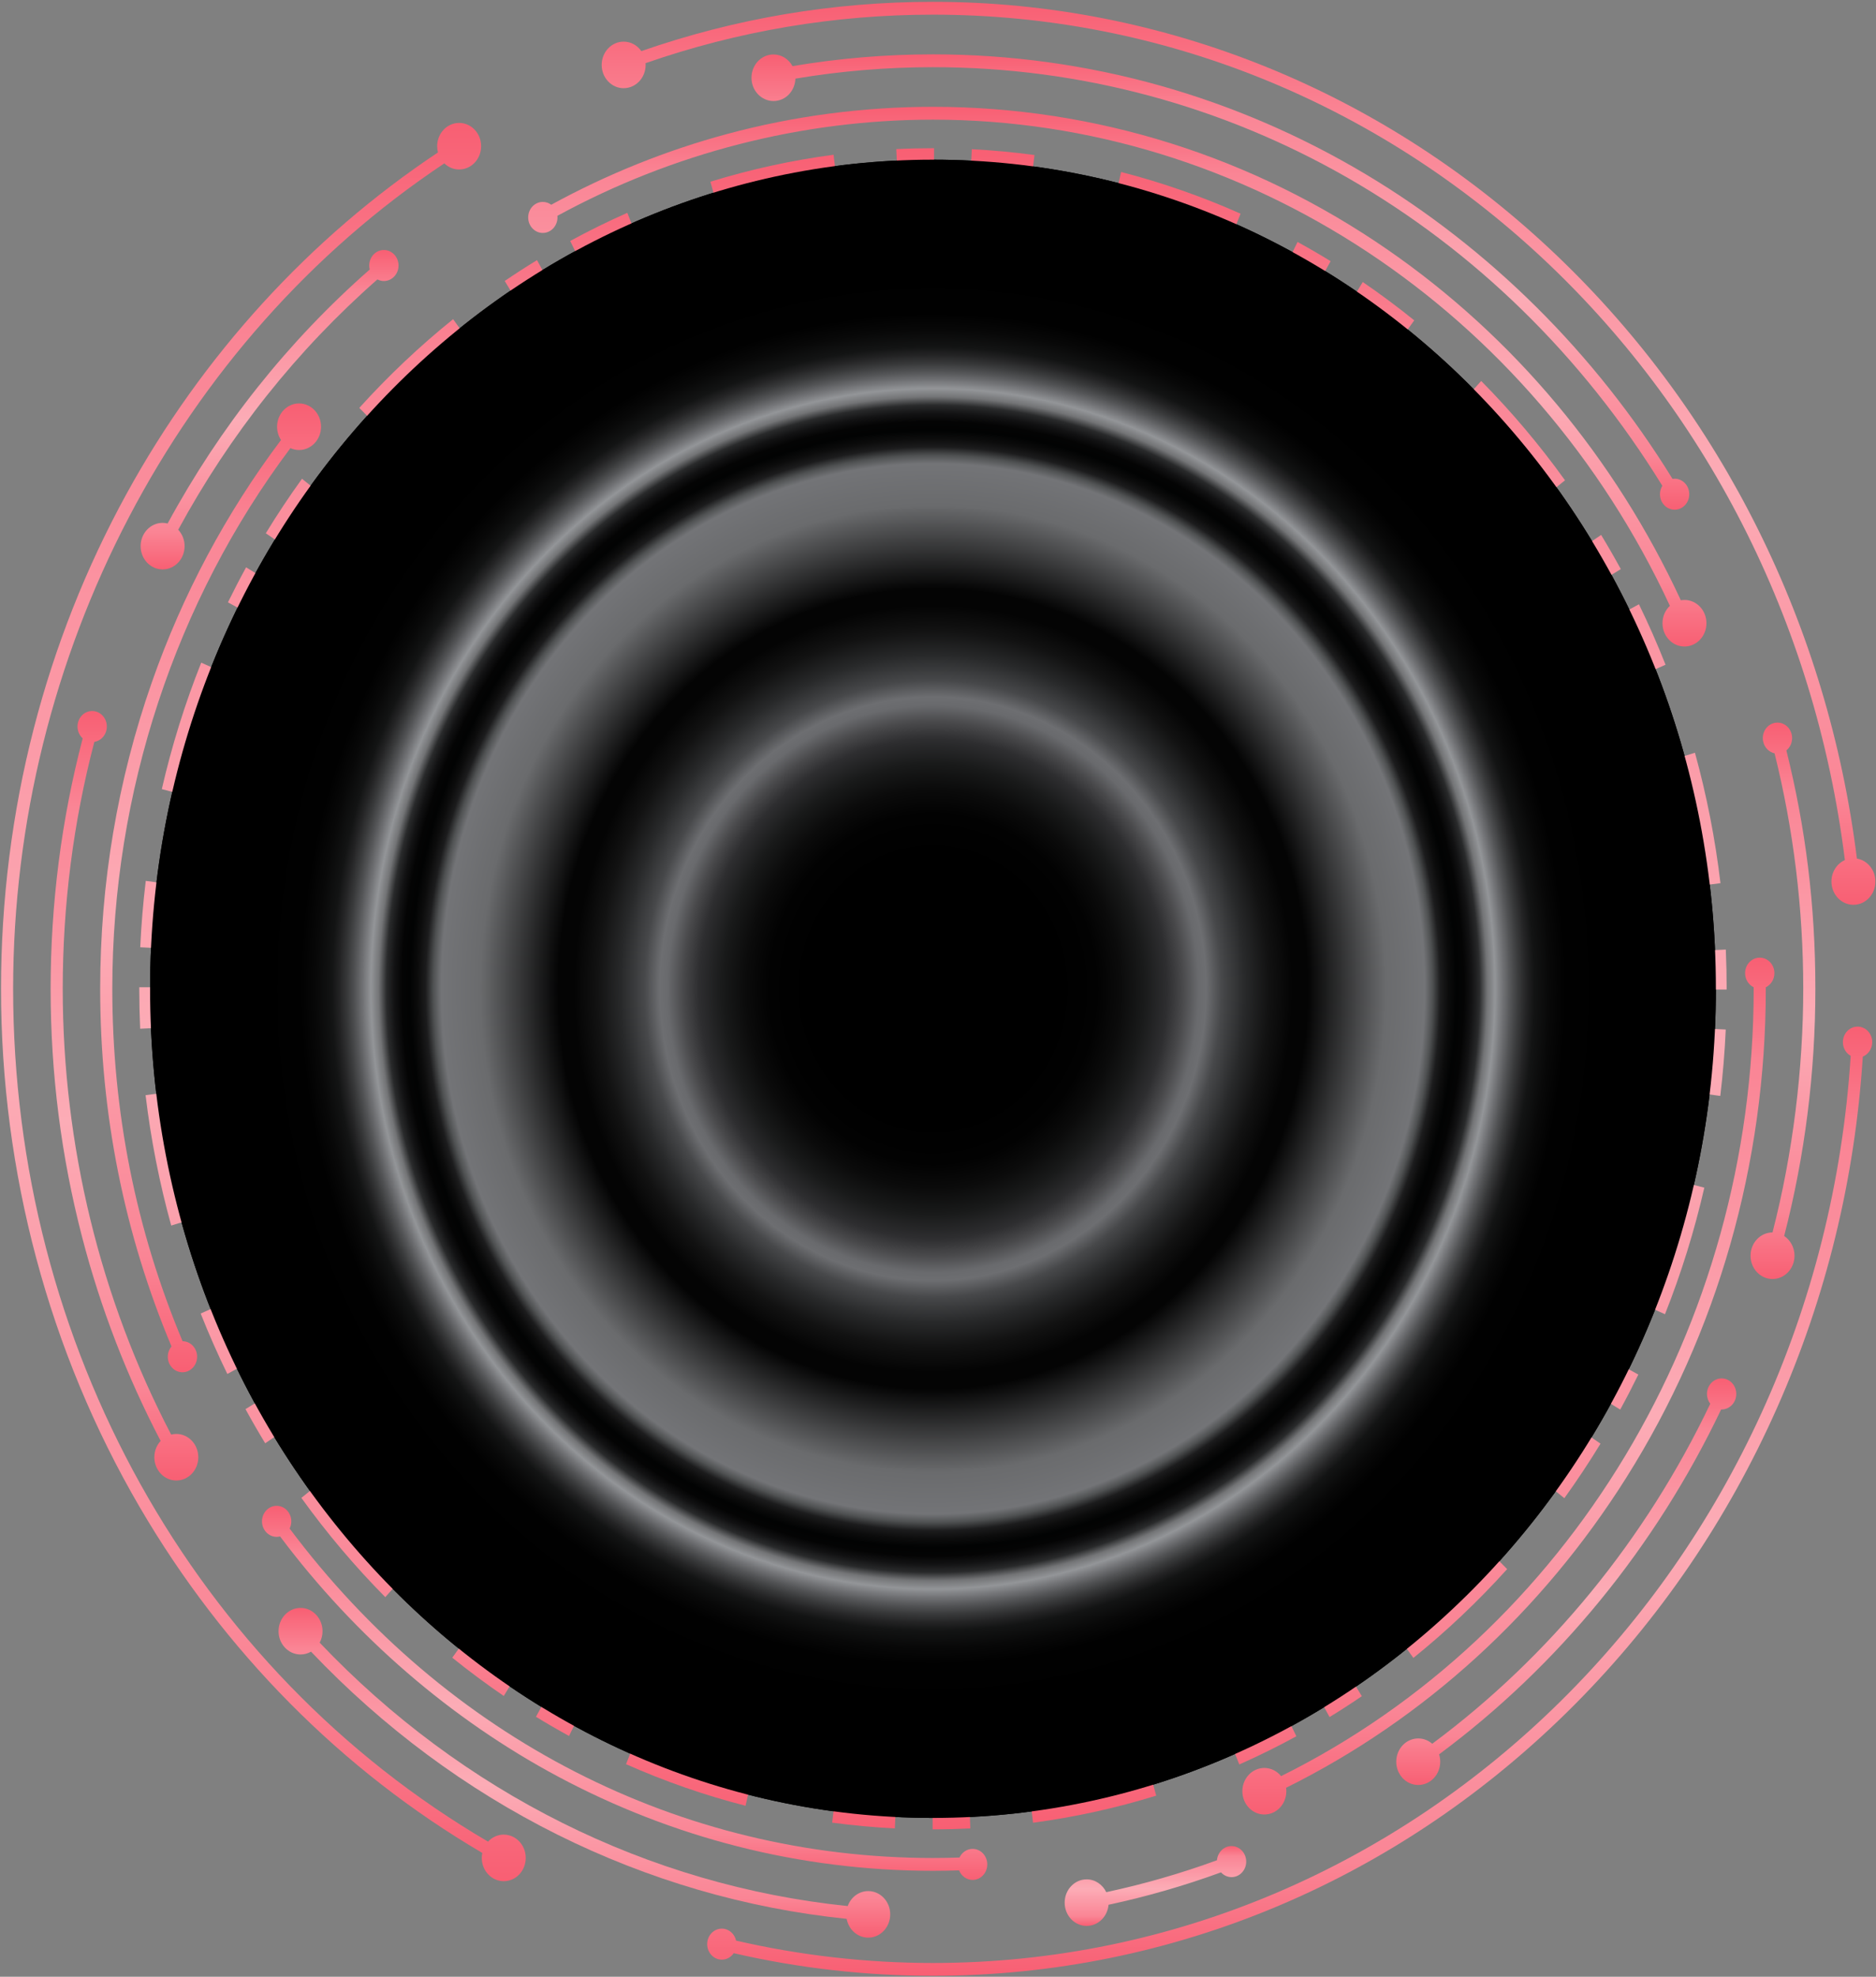 <svg width="935" height="985" viewBox="0 0 935 985" fill="none" xmlns="http://www.w3.org/2000/svg">
<rect x="0" y="0" width="935" height="985" fill="#808080" stroke="none"/>
<path d="M880.075 491.949C882.6 490.734 884.363 488.041 884.363 484.914C884.363 480.642 881.096 477.182 877.061 477.182C873.026 477.182 869.758 480.642 869.758 484.914C869.758 488.041 871.516 490.727 874.04 491.949C874.04 492.205 874.04 492.46 874.04 492.716C874.04 661.07 781.938 813.851 638.494 885.032C636.483 882.538 633.499 880.945 630.153 880.945C624.1 880.945 619.195 886.138 619.195 892.546C619.195 898.955 624.1 904.148 630.153 904.148C636.205 904.148 641.11 898.955 641.11 892.546C641.11 891.964 641.055 891.402 640.977 890.845C709.769 856.719 768.269 803.439 810.624 736.172C856.059 663.999 880.075 579.816 880.075 492.723C880.075 492.467 880.075 492.211 880.075 491.955V491.949Z" fill="url(#paint0_linear_945_13036)"/>
<path d="M478.016 931.983C479.115 934.778 481.719 936.741 484.757 936.741C488.792 936.741 492.06 933.281 492.06 929.009C492.06 924.737 488.792 921.277 484.757 921.277C481.888 921.277 479.411 923.036 478.215 925.587C473.812 925.734 469.39 925.818 464.999 925.818C338.987 925.818 222.507 866.071 144.352 761.647C144.883 760.578 145.185 759.357 145.185 758.065C145.185 753.793 141.917 750.333 137.882 750.333C133.848 750.333 130.58 753.793 130.58 758.065C130.58 762.337 133.848 765.797 137.882 765.797C138.474 765.797 139.042 765.714 139.592 765.573C176.969 815.451 224.814 856.785 278.343 885.366C306.696 900.504 336.71 912.17 367.546 920.023C399.275 928.107 432.068 932.207 465.005 932.207C469.33 932.207 473.685 932.13 478.022 931.989L478.016 931.983Z" fill="url(#paint1_linear_945_13036)"/>
<path d="M144.733 223.296C146.056 223.897 147.518 224.236 149.052 224.236C155.104 224.236 160.009 219.043 160.009 212.634C160.009 206.226 155.104 201.033 149.052 201.033C142.999 201.033 138.095 206.226 138.095 212.634C138.095 215.097 138.826 217.374 140.058 219.247C112.599 255.759 90.956 296.325 75.674 340C58.593 388.81 49.931 440.191 49.931 492.716C49.931 554.816 61.891 614.735 85.478 670.926C84.336 672.288 83.636 674.085 83.636 676.048C83.636 680.32 86.903 683.78 90.938 683.78C94.973 683.78 98.241 680.32 98.241 676.048C98.241 671.776 95.003 668.348 90.993 668.316C67.75 612.951 55.971 553.908 55.971 492.716C55.971 394.86 87.423 299.632 144.739 223.302L144.733 223.296Z" fill="url(#paint2_linear_945_13036)"/>
<path d="M890.332 373.916C892.065 372.502 893.189 370.289 893.189 367.789C893.189 363.517 889.921 360.057 885.886 360.057C881.851 360.057 878.583 363.517 878.583 367.789C878.583 371.537 881.102 374.664 884.448 375.374C893.932 413.484 898.74 452.925 898.74 492.717C898.74 532.51 893.587 574.732 883.422 614.116C877.375 614.116 872.47 619.309 872.47 625.717C872.47 632.125 877.375 637.318 883.428 637.318C889.48 637.318 894.385 632.125 894.385 625.717C894.385 621.566 892.319 617.934 889.226 615.887C899.549 575.928 904.78 534.55 904.78 492.717C904.78 450.885 899.917 412.506 890.332 373.922V373.916Z" fill="url(#paint3_linear_945_13036)"/>
<path d="M857.811 702.301C857.895 702.301 857.974 702.314 858.058 702.314C862.093 702.314 865.361 698.854 865.361 694.582C865.361 690.31 862.093 686.85 858.058 686.85C854.024 686.85 850.756 690.31 850.756 694.582C850.756 696.436 851.372 698.131 852.399 699.468C820.156 767.061 772.474 825.33 713.829 868.896C711.932 867.233 709.504 866.242 706.852 866.242C700.8 866.242 695.895 871.435 695.895 877.843C695.895 884.251 700.8 889.444 706.852 889.444C712.905 889.444 717.809 884.251 717.809 877.843C717.809 876.558 717.604 875.33 717.242 874.179C776.744 829.993 825.115 770.879 857.817 702.307L857.811 702.301Z" fill="url(#paint4_linear_945_13036)"/>
<path d="M83.544 260.851C82.741 260.653 81.901 260.537 81.044 260.537C74.992 260.537 70.087 265.731 70.087 272.139C70.087 278.547 74.992 283.74 81.044 283.74C87.096 283.74 92.001 278.547 92.001 272.139C92.001 268.954 90.787 266.063 88.818 263.965C114.682 216.332 148.03 174.436 188.102 139.229C189.074 139.74 190.167 140.035 191.327 140.035C195.362 140.035 198.63 136.575 198.63 132.302C198.63 128.03 195.362 124.57 191.327 124.57C187.292 124.57 184.024 128.03 184.024 132.302C184.024 132.987 184.115 133.652 184.278 134.285C143.615 170.003 109.783 212.514 83.544 260.857V260.851Z" fill="url(#paint5_linear_945_13036)"/>
<path d="M251.072 914.164C247.997 914.164 245.225 915.508 243.237 917.663C96.966 831.996 6.543 670.197 6.543 492.717C6.543 326.378 88.631 169.818 221.456 81.407C223.407 83.294 225.992 84.452 228.837 84.452C234.89 84.452 239.794 79.259 239.794 72.85C239.794 66.442 234.89 61.249 228.837 61.249C222.785 61.249 217.88 66.442 217.88 72.85C217.88 73.931 218.031 74.967 218.291 75.959C154.415 118.443 100.85 177.109 62.972 246.231C42.876 282.896 27.358 322.177 16.842 362.973C6 405.042 0.509 448.698 0.509 492.724C0.509 584.179 24.386 673.434 69.549 750.85C111.614 822.94 170.531 882.36 240.374 923.291C240.211 924.09 240.115 924.922 240.115 925.779C240.115 932.187 245.019 937.38 251.072 937.38C257.124 937.38 262.029 932.187 262.029 925.779C262.029 919.37 257.124 914.177 251.072 914.177V914.164Z" fill="url(#paint6_linear_945_13036)"/>
<path d="M149.788 801.208C143.736 801.208 138.831 806.401 138.831 812.809C138.831 819.218 143.736 824.411 149.788 824.411C151.685 824.411 153.467 823.899 155.019 823.004C227.091 898.854 321.157 945.764 421.975 956.144C422.959 961.478 427.399 965.507 432.726 965.507C438.779 965.507 443.683 960.314 443.683 953.906C443.683 947.497 438.779 942.304 432.726 942.304C428.051 942.304 424.071 945.406 422.5 949.774C323.114 939.529 230.383 893.277 159.326 818.514C160.226 816.826 160.751 814.881 160.751 812.809C160.751 806.401 155.847 801.208 149.794 801.208H149.788Z" fill="url(#paint7_linear_945_13036)"/>
<path d="M87.876 737.72C93.928 737.72 98.832 732.527 98.832 726.119C98.832 719.711 93.928 714.518 87.876 714.518C86.987 714.518 86.13 714.639 85.308 714.85C49.931 647.161 31.266 570.607 31.266 492.717C31.266 450.91 36.563 409.551 47.019 369.663C50.541 369.106 53.24 365.902 53.24 362.02C53.24 357.748 49.973 354.288 45.938 354.288C41.903 354.288 38.635 357.748 38.635 362.02C38.635 364.38 39.638 366.491 41.214 367.91C30.608 408.368 25.232 450.322 25.232 492.717C25.232 535.113 30.517 576.376 40.943 616.501C50.118 651.817 63.267 685.905 80.059 718.003C78.126 720.095 76.924 722.96 76.924 726.119C76.924 732.527 81.829 737.72 87.882 737.72H87.876Z" fill="url(#paint8_linear_945_13036)"/>
<path d="M310.833 43.942C316.886 43.942 321.79 38.749 321.79 32.341C321.79 32.047 321.766 31.759 321.748 31.471C367.835 15.431 415.97 7.303 464.999 7.303C695.973 7.303 889.527 187.622 919.487 428.564C915.549 430.323 912.788 434.448 912.788 439.257C912.788 445.665 917.693 450.858 923.745 450.858C929.798 450.858 934.702 445.665 934.702 439.257C934.702 433.476 930.71 428.698 925.485 427.816C911.097 312.365 858.329 206.099 776.139 127.543C690.7 45.88 580.199 0.907 464.999 0.907C415.251 0.907 366.404 9.17 319.646 25.472C317.653 22.607 314.451 20.746 310.833 20.746C304.781 20.746 299.876 25.939 299.876 32.347C299.876 38.755 304.781 43.949 310.833 43.949V43.942Z" fill="url(#paint9_linear_945_13036)"/>
<path d="M270.546 116.069C274.581 116.069 277.848 112.609 277.848 108.337C277.848 108.068 277.836 107.8 277.812 107.538C335.309 76.174 399.886 59.623 465.006 59.623C620.766 59.623 763.77 154.352 832.278 301.876C830.013 303.999 828.582 307.095 828.582 310.548C828.582 316.956 833.486 322.149 839.539 322.149C845.591 322.149 850.496 316.956 850.496 310.548C850.496 304.14 845.591 298.947 839.539 298.947C838.923 298.947 838.319 299.011 837.733 299.12C804.825 228.188 754.552 167.994 691.794 124.562C624.354 77.895 545.933 53.227 465.006 53.227C430.262 53.227 395.736 57.781 362.382 66.767C332.048 74.934 302.595 86.784 274.744 102.018C273.554 101.136 272.11 100.611 270.546 100.611C266.511 100.611 263.243 104.071 263.243 108.343C263.243 112.616 266.511 116.076 270.546 116.076V116.069Z" fill="url(#paint10_linear_945_13036)"/>
<path d="M834.629 253.993C838.663 253.993 841.931 250.533 841.931 246.261C841.931 241.989 838.663 238.529 834.629 238.529C834.272 238.529 833.922 238.568 833.584 238.619C794.956 175.95 742.206 123.558 680.662 86.823C648.431 67.585 614.002 52.735 578.322 42.688C541.549 32.334 503.422 27.083 465.006 27.083C441.534 27.083 418.025 29.059 394.988 32.954C393.097 29.481 389.557 27.134 385.498 27.134C379.446 27.134 374.541 32.327 374.541 38.736C374.541 45.144 379.446 50.337 385.498 50.337C391.551 50.337 396.208 45.38 396.437 39.183C419.004 35.391 442.017 33.472 465.006 33.472C612.6 33.472 747.981 111.311 828.504 242.066C827.767 243.275 827.332 244.714 827.332 246.261C827.332 250.533 830.6 253.993 834.635 253.993H834.629Z" fill="url(#paint11_linear_945_13036)"/>
<path d="M925.806 511.558C921.771 511.558 918.503 515.018 918.503 519.29C918.503 522.251 920.073 524.822 922.387 526.12C906.102 780.154 706.465 978.131 465.005 978.131C431.911 978.131 398.931 974.383 366.869 966.984C366.114 963.562 363.221 961.01 359.766 961.01C355.731 961.01 352.463 964.47 352.463 968.742C352.463 973.014 355.731 976.474 359.766 976.474C362.206 976.474 364.369 975.202 365.691 973.251C398.14 980.734 431.518 984.52 465.005 984.52C584.675 984.52 698.329 936.458 785.019 849.18C827.192 806.72 861.066 757.021 885.704 701.464C910.167 646.297 924.519 587.465 928.421 526.497C931.163 525.385 933.12 522.577 933.12 519.277C933.12 515.005 929.853 511.545 925.818 511.545L925.806 511.558Z" fill="url(#paint12_linear_945_13036)"/>
<path d="M613.802 919.88C609.985 919.88 606.856 922.982 606.53 926.94C588.536 933.515 570.041 938.842 551.358 942.846C549.552 939.066 545.855 936.463 541.585 936.463C535.533 936.463 530.628 941.656 530.628 948.064C530.628 954.473 535.533 959.666 541.585 959.666C547.299 959.666 551.986 955.036 552.494 949.126C571.478 945.065 590.263 939.648 608.547 932.971C609.876 934.436 611.743 935.35 613.808 935.35C617.843 935.35 621.111 931.89 621.111 927.618C621.111 923.346 617.843 919.886 613.808 919.886L613.802 919.88Z" fill="url(#paint13_linear_945_13036)"/>
<path style="mix-blend-mode:screen" d="M465 905.855C680.502 905.855 855.201 720.883 855.201 492.709C855.201 264.535 680.502 79.564 465 79.564C249.498 79.564 74.799 264.535 74.799 492.709C74.799 720.883 249.498 905.855 465 905.855Z" fill="url(#paint14_radial_945_13036)"/>
<g style="mix-blend-mode:overlay">
<path d="M464.999 708.901C410.461 708.901 359.186 686.414 320.619 645.579C282.051 604.744 260.814 550.46 260.814 492.709C260.814 434.958 282.051 380.674 320.619 339.839C359.186 299.004 410.455 276.518 464.999 276.518C519.543 276.518 570.812 299.004 609.38 339.839C647.947 380.674 669.184 434.958 669.184 492.709C669.184 550.46 647.947 604.744 609.38 645.579C570.812 686.414 519.543 708.901 464.999 708.901ZM464.999 282.919C355.743 282.919 266.86 377.035 266.86 492.709C266.86 608.383 355.749 702.499 464.999 702.499C574.249 702.499 663.138 608.383 663.138 492.709C663.138 377.035 574.249 282.919 464.999 282.919Z" fill="white"/>
</g>
<g style="mix-blend-mode:overlay">
<path d="M465 680.756C417.56 680.756 372.965 661.199 339.417 625.679C305.876 590.165 287.398 542.941 287.398 492.711C287.398 442.481 305.869 395.264 339.417 359.744C372.959 324.23 417.56 304.666 465 304.666C512.441 304.666 557.042 324.223 590.584 359.744C624.131 395.257 642.602 442.481 642.602 492.711C642.602 542.941 624.131 590.159 590.584 625.679C557.036 661.199 512.441 680.756 465 680.756ZM465 323.852C377.06 323.852 305.519 399.6 305.519 492.711C305.519 585.822 377.06 661.57 465 661.57C552.941 661.57 624.482 585.822 624.482 492.711C624.482 399.6 552.941 323.852 465 323.852Z" fill="white"/>
</g>
<g style="mix-blend-mode:overlay">
<path d="M464.999 631.855C457.322 631.855 449.627 631.145 442.125 629.751L444.215 617.152C451.028 618.419 458.023 619.058 464.999 619.058C476.633 619.058 488.128 617.293 499.163 613.807L502.618 626.067C490.459 629.905 477.805 631.855 464.999 631.855ZM412.89 620.484C394.232 611.946 377.434 598.682 364.314 582.137L373.568 573.913C385.491 588.948 400.749 600.991 417.692 608.749L412.896 620.491L412.89 620.484ZM530.645 613.277L524.605 602.2C540.618 592.408 554.468 578.581 564.67 562.228L574.751 569.276C563.522 587.279 548.277 602.494 530.645 613.277ZM347.534 555.155C338.281 535.674 333.587 514.665 333.587 492.71V492.409L345.668 492.454V492.71C345.668 512.651 349.926 531.728 358.328 549.412L347.534 555.161V555.155ZM588.487 540.426L577.137 536.039C581.915 522.18 584.337 507.605 584.337 492.71C584.337 487.849 584.071 482.957 583.558 478.167L595.56 476.708C596.134 481.978 596.418 487.363 596.418 492.71C596.418 509.108 593.748 525.16 588.487 540.426ZM348.912 463.316L337.157 460.355C341.869 439.417 351.316 419.61 364.483 403.078L373.719 411.321C361.765 426.338 353.182 444.315 348.912 463.316ZM577.216 449.611C570.922 431.25 560.472 414.404 546.996 400.91L555.296 391.617C570.13 406.48 581.637 425.02 588.565 445.249L577.21 449.611H577.216ZM393.906 391.214L386.699 380.949C403.087 368.063 422.343 359.301 442.391 355.617L444.457 368.222C426.263 371.561 408.783 379.517 393.906 391.22V391.214ZM524.804 383.341C508.598 373.384 490.876 367.743 472.121 366.572L472.834 353.801C493.196 355.067 513.267 361.456 530.869 372.277L524.804 383.341Z" fill="white"/>
</g>
<g style="mix-blend-mode:overlay">
<path d="M465 638.679C445.006 638.679 425.72 634.247 407.671 625.498L412.703 613.865C429.157 621.84 446.752 625.888 465 625.882C466.963 625.882 468.956 625.831 470.925 625.735L471.481 638.513C469.331 638.622 467.15 638.673 465 638.673V638.679ZM484.534 637.221L482.836 624.558C502.57 621.591 521.603 613.539 537.881 601.266L544.888 611.684C527.045 625.14 506.17 633.972 484.534 637.221ZM396.02 619.116C377.102 607.521 360.841 591.091 349.002 571.617L359.162 564.69C369.968 582.47 384.809 597.461 402.078 608.045L396.026 619.116H396.02ZM555.199 603.095L547.292 593.425C562.417 579.56 574.334 561.889 581.758 542.326L592.969 547.096C584.832 568.534 571.773 587.899 555.199 603.095ZM342.43 559.593C332.428 539.077 327.137 515.951 327.137 492.71V492.396L339.217 492.435V492.729C339.217 514.217 343.91 534.747 353.164 553.722L342.43 559.593ZM597.269 533.973L585.678 530.366C589.061 518.196 590.776 505.526 590.776 492.71C590.776 484.28 590.027 475.851 588.553 467.646L600.422 465.254C602.041 474.246 602.857 483.481 602.857 492.71C602.857 506.748 600.978 520.632 597.269 533.973ZM339.803 479.772L327.777 478.544C329.873 455.482 337.266 433.015 349.147 413.553L359.289 420.499C348.453 438.246 341.712 458.737 339.797 479.772H339.803ZM585.757 455.335C580.182 435.106 569.943 416.297 556.147 400.941L564.9 392.129C580.018 408.955 591.241 429.574 597.354 451.753L585.757 455.335ZM366.265 410.202L356.788 402.272C370.373 384.07 388.059 369.386 407.931 359.806L412.938 371.446C394.806 380.188 378.672 393.587 366.271 410.202H366.265ZM547.498 392.186C532.397 378.282 514.192 368.299 494.857 363.317L497.714 350.891C518.921 356.352 538.878 367.301 555.428 382.535L547.504 392.186H547.498ZM424.053 366.758L420.12 354.664C434.526 349.413 449.627 346.753 465 346.753C471.638 346.753 478.312 347.258 484.83 348.256L483.108 360.919C477.159 360.011 471.064 359.55 465 359.55C450.968 359.55 437.19 361.98 424.053 366.764V366.758Z" fill="white"/>
</g>
<g style="mix-blend-mode:overlay">
<path d="M464.999 634.523C429.223 634.523 395.591 619.775 370.294 592.991C344.998 566.207 331.069 530.597 331.069 492.717C331.069 454.837 344.998 419.227 370.294 392.443C395.591 365.659 429.223 350.911 464.999 350.911C500.776 350.911 534.408 365.659 559.705 392.443C585.002 419.227 598.931 454.837 598.931 492.717C598.931 530.597 585.002 566.207 559.705 592.991C534.408 619.775 500.776 634.523 464.999 634.523ZM464.999 355.382C393.483 355.382 335.297 416.989 335.297 492.711C335.297 568.433 393.483 630.04 464.999 630.04C536.516 630.04 594.702 568.433 594.702 492.711C594.702 416.989 536.516 355.382 464.999 355.382Z" fill="white"/>
</g>
<g style="mix-blend-mode:overlay">
<path d="M465 645.925C452.835 645.925 440.742 644.32 429.054 641.16L432.044 628.766C442.753 631.663 453.837 633.134 464.994 633.134C469.995 633.134 475.033 632.833 479.974 632.251L481.321 644.966C475.933 645.605 470.442 645.931 464.994 645.931L465 645.925ZM500.752 641.212L497.774 628.817C503.609 627.244 509.396 625.229 514.971 622.825L519.525 634.669C513.437 637.291 507.119 639.491 500.746 641.205L500.752 641.212ZM416.454 637.093C408.203 633.985 400.17 630.045 392.577 625.389L398.629 614.319C405.588 618.584 412.945 622.191 420.501 625.044L416.448 637.093H416.454ZM537.272 625.479L531.231 614.402C538.184 610.149 544.81 605.192 550.935 599.673L558.769 609.413C552.088 615.438 544.858 620.842 537.272 625.479ZM376.214 613.711C371.037 609.445 366.084 604.764 361.494 599.788L370.137 590.847C374.347 595.407 378.89 599.705 383.637 603.613L376.22 613.711H376.214ZM568.397 599.903L559.766 590.956C571.127 578.67 580.164 564.485 586.627 548.797L597.698 553.907C590.649 571.028 580.792 586.498 568.397 599.903ZM348.682 583.883C338.13 568.809 330.368 552.04 325.621 534.043L337.254 530.602C341.603 547.09 348.719 562.452 358.389 576.266L348.682 583.883ZM604.331 534.209L592.697 530.756C594.322 524.629 595.56 518.317 596.376 511.998L608.341 513.737C607.447 520.632 606.094 527.52 604.325 534.209H604.331ZM322.655 520.453C321.084 511.365 320.287 502.034 320.287 492.716V492.37L332.368 492.409V492.716C332.368 501.26 333.098 509.817 334.536 518.15L322.655 520.453ZM609.7 492.882H597.62V492.722C597.62 484.229 596.901 475.723 595.476 467.441L607.363 465.151C608.915 474.188 609.7 483.461 609.7 492.716V492.875V492.882ZM333.63 473.286L321.664 471.534C322.564 464.64 323.923 457.752 325.705 451.069L337.333 454.541C335.702 460.668 334.457 466.974 333.63 473.293V473.286ZM592.782 454.989C588.445 438.495 581.353 423.127 571.695 409.3L581.408 401.696C591.948 416.783 599.686 433.558 604.421 451.561L592.782 454.989ZM343.427 436.5L332.362 431.377C339.429 414.263 349.304 398.805 361.711 385.419L370.337 394.379C358.963 406.652 349.908 420.824 343.433 436.506L343.427 436.5ZM559.965 394.699C555.761 390.133 551.225 385.835 546.477 381.915L553.907 371.829C559.083 376.101 564.03 380.795 568.614 385.771L559.965 394.699ZM379.168 385.662L371.345 375.916C378.032 369.898 385.268 364.5 392.861 359.876L398.889 370.959C391.937 375.199 385.298 380.149 379.168 385.669V385.662ZM531.485 371.189C524.533 366.917 517.176 363.298 509.625 360.439L513.69 348.396C521.935 351.517 529.963 355.463 537.555 360.125L531.491 371.189H531.485ZM415.155 362.543L410.613 350.692C416.708 348.076 423.026 345.883 429.398 344.175L432.364 356.576C426.529 358.136 420.743 360.145 415.162 362.543H415.155ZM498.088 356.697C487.337 353.775 476.205 352.291 464.994 352.291C460.041 352.291 455.051 352.585 450.159 353.161L448.824 340.447C454.157 339.82 459.594 339.5 464.994 339.5C477.213 339.5 489.36 341.118 501.09 344.309L498.088 356.697Z" fill="white"/>
</g>
<path d="M466.394 732.641C466.286 729.111 468.901 726.156 472.235 726.041C475.57 725.932 478.36 728.701 478.469 732.232C478.578 735.762 475.962 738.717 472.622 738.825C472.556 738.825 472.489 738.825 472.429 738.825C469.179 738.825 466.497 736.094 466.394 732.634V732.641ZM441.593 737.725C438.277 737.374 435.855 734.24 436.187 730.729C436.519 727.211 439.479 724.647 442.795 724.998C446.117 725.35 448.539 728.484 448.207 731.995C447.893 735.295 445.266 737.757 442.203 737.757C442.004 737.757 441.798 737.744 441.593 737.725ZM496.578 730.338C496.028 726.853 498.251 723.559 501.543 722.977C504.835 722.395 507.945 724.749 508.495 728.234C509.039 731.72 506.822 735.014 503.53 735.596C503.192 735.653 502.86 735.679 502.527 735.679C499.628 735.679 497.067 733.466 496.578 730.338ZM410.963 732.276C407.719 731.458 405.714 728.011 406.487 724.57C407.26 721.135 410.516 719.012 413.76 719.831C417.009 720.649 419.009 724.097 418.241 727.531C417.577 730.473 415.1 732.449 412.37 732.449C411.905 732.449 411.434 732.391 410.963 732.276ZM526.205 723.796C525.221 720.419 527.003 716.838 530.192 715.795C533.381 714.753 536.764 716.646 537.748 720.016C538.733 723.393 536.945 726.975 533.755 728.017C533.158 728.209 532.56 728.305 531.968 728.305C529.388 728.305 527.002 726.54 526.199 723.796H526.205ZM381.293 722.523C378.182 721.251 376.63 717.548 377.832 714.254C379.034 710.96 382.531 709.317 385.642 710.589C388.753 711.862 390.305 715.565 389.103 718.859C388.179 721.398 385.89 722.958 383.468 722.958C382.743 722.958 382.006 722.817 381.293 722.523ZM554.751 713.09C553.35 709.886 554.661 706.087 557.687 704.597C560.713 703.113 564.307 704.507 565.709 707.711C567.116 710.916 565.799 714.715 562.773 716.205C561.952 716.608 561.088 716.799 560.236 716.799C557.959 716.799 555.772 715.424 554.751 713.09ZM353.151 708.658C350.228 706.957 349.159 703.068 350.766 699.979C352.372 696.878 356.045 695.752 358.968 697.453C361.892 699.154 362.961 703.043 361.354 706.138C360.249 708.255 358.183 709.451 356.051 709.451C355.072 709.451 354.07 709.195 353.151 708.658ZM581.679 698.438C579.885 695.464 580.707 691.505 583.521 689.606C586.33 687.707 590.063 688.576 591.863 691.557C593.657 694.53 592.835 698.483 590.021 700.389C589.012 701.067 587.888 701.393 586.777 701.393C584.784 701.393 582.833 700.35 581.679 698.438ZM326.997 690.943C324.315 688.845 323.747 684.841 325.729 681.995C327.71 679.156 331.491 678.555 334.173 680.652C336.855 682.75 337.423 686.754 335.447 689.593C334.264 691.294 332.433 692.19 330.579 692.19C329.335 692.19 328.078 691.787 326.997 690.943ZM606.517 680.115C604.366 677.416 604.686 673.381 607.235 671.104C609.784 668.821 613.59 669.16 615.746 671.859C617.902 674.557 617.582 678.593 615.033 680.876C613.898 681.887 612.515 682.385 611.137 682.385C609.422 682.385 607.713 681.612 606.517 680.115ZM303.295 669.697C300.897 667.241 300.837 663.193 303.156 660.654C305.476 658.115 309.299 658.051 311.697 660.507C314.095 662.963 314.156 667.011 311.836 669.55C310.652 670.848 309.076 671.5 307.499 671.5C305.983 671.5 304.467 670.899 303.295 669.697ZM628.841 658.473C626.365 656.1 626.178 652.052 628.419 649.436C630.66 646.82 634.477 646.622 636.954 648.995C639.424 651.368 639.611 655.41 637.37 658.025C636.18 659.42 634.537 660.129 632.895 660.129C631.445 660.129 629.995 659.579 628.841 658.473ZM282.456 645.311C280.39 642.542 280.831 638.519 283.453 636.332C286.068 634.138 289.868 634.612 291.933 637.381C294.005 640.15 293.558 644.173 290.943 646.366C289.831 647.294 288.515 647.741 287.204 647.741C285.416 647.741 283.652 646.91 282.456 645.311ZM648.249 633.889C645.5 631.887 644.812 627.903 646.702 624.999C648.593 622.089 652.356 621.354 655.105 623.355C657.847 625.364 658.541 629.348 656.651 632.252C655.479 634.055 653.588 635.021 651.668 635.021C650.49 635.021 649.294 634.656 648.249 633.889ZM264.855 618.207C263.152 615.169 264.1 611.243 266.969 609.445C269.832 607.642 273.541 608.64 275.244 611.677C276.947 614.715 275.999 618.642 273.13 620.446C272.164 621.053 271.1 621.341 270.056 621.341C267.996 621.341 265.984 620.222 264.855 618.207ZM664.4 606.811C661.423 605.212 660.233 601.362 661.749 598.209C663.253 595.062 666.889 593.802 669.867 595.401C672.839 597 674.029 600.85 672.519 604.003C671.455 606.222 669.329 607.501 667.125 607.501C666.207 607.501 665.276 607.277 664.4 606.811ZM250.823 588.846C249.519 585.597 250.95 581.843 254.019 580.461C257.093 579.08 260.639 580.602 261.937 583.851C263.242 587.1 261.811 590.854 258.742 592.235C257.969 592.581 257.172 592.747 256.386 592.747C254.031 592.747 251.796 591.282 250.823 588.846ZM676.995 577.673C673.848 576.509 672.18 572.864 673.28 569.525C674.373 566.193 677.816 564.428 680.969 565.592C684.116 566.756 685.783 570.401 684.684 573.733C683.82 576.375 681.482 578.025 678.982 578.025C678.323 578.025 677.653 577.91 676.995 577.673ZM240.627 557.751C239.745 554.342 241.642 550.831 244.862 549.898C248.081 548.964 251.403 550.972 252.279 554.381C253.161 557.789 251.264 561.307 248.045 562.234C247.513 562.388 246.976 562.465 246.45 562.465C243.792 562.465 241.358 560.597 240.627 557.751ZM685.783 547.007C682.515 546.303 680.407 542.926 681.072 539.467C681.73 536.007 684.919 533.768 688.193 534.472C691.461 535.175 693.569 538.552 692.904 542.012C692.319 545.05 689.8 547.135 686.985 547.135C686.592 547.135 686.188 547.096 685.777 547.007H685.783ZM234.472 525.512C234.031 522.013 236.357 518.796 239.661 518.33C242.971 517.863 246.009 520.325 246.444 523.823C246.885 527.328 244.566 530.545 241.255 531.012C240.99 531.05 240.718 531.069 240.452 531.069C237.474 531.069 234.877 528.729 234.472 525.512ZM690.615 515.375C687.287 515.138 684.768 512.094 684.992 508.57C685.215 505.046 688.09 502.379 691.419 502.616C694.747 502.853 697.266 505.897 697.042 509.421C696.831 512.804 694.173 515.394 691.02 515.394C690.887 515.394 690.748 515.394 690.615 515.375ZM232.425 492.709C232.425 492.626 232.425 492.537 232.425 492.454C232.425 492.364 232.425 492.275 232.425 492.185C232.437 488.655 235.143 485.796 238.477 485.802C241.817 485.815 244.511 488.68 244.505 492.211C244.505 492.3 244.505 492.383 244.499 492.473C244.505 492.55 244.505 492.633 244.505 492.709C244.505 496.24 241.799 499.105 238.465 499.105C235.131 499.105 232.425 496.24 232.425 492.709ZM685.022 477.373C684.804 473.849 687.329 470.811 690.658 470.581C693.986 470.351 696.861 473.024 697.078 476.548C697.296 480.072 694.771 483.116 691.443 483.347C691.31 483.347 691.177 483.359 691.044 483.359C687.885 483.359 685.227 480.763 685.022 477.373ZM239.715 466.584C236.405 466.111 234.092 462.888 234.539 459.389C234.986 455.885 238.03 453.435 241.334 453.908C244.638 454.382 246.958 457.598 246.511 461.103C246.1 464.314 243.509 466.642 240.531 466.642C240.259 466.642 239.987 466.622 239.715 466.584ZM681.168 446.47C680.51 443.004 682.63 439.634 685.898 438.937C689.172 438.246 692.355 440.484 693.013 443.951C693.666 447.411 691.552 450.781 688.278 451.478C687.879 451.561 687.474 451.606 687.082 451.606C684.267 451.606 681.742 449.508 681.168 446.47ZM244.976 435.029C241.763 434.089 239.872 430.565 240.754 427.163C241.642 423.76 244.97 421.758 248.184 422.692C251.397 423.632 253.288 427.156 252.406 430.559C251.663 433.398 249.235 435.259 246.583 435.259C246.052 435.259 245.514 435.182 244.976 435.029ZM673.431 416.361C672.343 413.029 674.01 409.383 677.17 408.226C680.323 407.074 683.76 408.846 684.853 412.184C685.946 415.523 684.273 419.162 681.12 420.319C680.468 420.556 679.803 420.671 679.145 420.671C676.644 420.671 674.3 419.008 673.437 416.361H673.431ZM254.188 404.503C251.119 403.116 249.694 399.362 251.004 396.113C252.315 392.864 255.861 391.355 258.929 392.736C261.998 394.124 263.423 397.884 262.113 401.133C261.134 403.563 258.905 405.022 256.556 405.022C255.764 405.022 254.961 404.855 254.188 404.503ZM661.954 387.639C660.45 384.486 661.646 380.642 664.624 379.05C667.602 377.457 671.232 378.723 672.736 381.876C674.24 385.029 673.044 388.873 670.066 390.466C669.19 390.932 668.266 391.156 667.348 391.156C665.143 391.15 663.017 389.864 661.954 387.639ZM267.174 375.583C264.311 373.773 263.369 369.847 265.078 366.815C266.788 363.777 270.496 362.786 273.36 364.596C276.223 366.399 277.165 370.326 275.455 373.364C274.326 375.372 272.321 376.485 270.261 376.485C269.21 376.485 268.147 376.191 267.174 375.583ZM646.944 360.797C645.06 357.887 645.76 353.903 648.509 351.907C651.257 349.912 655.02 350.648 656.905 353.564C658.789 356.474 658.088 360.458 655.34 362.453C654.295 363.215 653.105 363.579 651.927 363.579C650.001 363.579 648.11 362.607 646.938 360.797H646.944ZM283.694 348.742C281.079 346.548 280.644 342.525 282.716 339.756C284.788 336.993 288.593 336.526 291.203 338.726C293.818 340.92 294.253 344.943 292.181 347.712C290.985 349.298 289.227 350.129 287.445 350.129C286.129 350.129 284.806 349.675 283.694 348.742ZM628.702 336.309C626.468 333.693 626.661 329.645 629.137 327.279C631.614 324.912 635.431 325.117 637.666 327.739C639.901 330.361 639.708 334.403 637.231 336.769C636.078 337.876 634.628 338.419 633.184 338.419C631.535 338.419 629.892 337.709 628.702 336.309ZM303.44 324.458C301.121 321.913 301.193 317.864 303.597 315.415C305.995 312.966 309.819 313.036 312.132 315.581C314.452 318.127 314.379 322.175 311.981 324.624C310.809 325.82 309.293 326.415 307.789 326.415C306.207 326.415 304.624 325.763 303.44 324.458ZM607.555 314.603C605.013 312.32 604.698 308.284 606.861 305.592C609.017 302.893 612.829 302.567 615.372 304.85C617.915 307.133 618.229 311.168 616.072 313.861C614.876 315.357 613.173 316.125 611.464 316.125C610.08 316.125 608.691 315.626 607.555 314.603ZM326.049 303.155C324.074 300.309 324.647 296.305 327.335 294.214C330.023 292.116 333.804 292.73 335.78 295.576C337.761 298.422 337.181 302.426 334.493 304.517C333.418 305.355 332.162 305.758 330.923 305.758C329.069 305.758 327.233 304.856 326.049 303.155ZM583.89 296.062C581.081 294.157 580.266 290.198 582.066 287.224C583.866 284.25 587.605 283.387 590.413 285.299C593.216 287.205 594.037 291.157 592.231 294.131C591.078 296.037 589.133 297.073 587.146 297.073C586.028 297.073 584.898 296.747 583.89 296.062ZM351.14 285.209C349.539 282.114 350.615 278.225 353.538 276.531C356.468 274.836 360.134 275.974 361.735 279.07C363.335 282.171 362.266 286.06 359.337 287.755C358.419 288.286 357.422 288.535 356.443 288.535C354.305 288.535 352.239 287.333 351.14 285.209ZM558.11 281.027C555.09 279.537 553.779 275.725 555.192 272.527C556.6 269.323 560.194 267.942 563.22 269.432C566.24 270.928 567.551 274.734 566.137 277.938C565.117 280.259 562.936 281.628 560.665 281.628C559.807 281.628 558.937 281.436 558.11 281.027ZM378.267 270.973C377.077 267.673 378.629 263.976 381.746 262.71C384.863 261.444 388.354 263.094 389.55 266.394C390.74 269.688 389.188 273.391 386.071 274.65C385.358 274.938 384.627 275.079 383.909 275.079C381.48 275.079 379.191 273.518 378.267 270.973ZM530.651 269.777C527.468 268.722 525.692 265.14 526.682 261.764C527.673 258.393 531.062 256.513 534.245 257.562C537.428 258.611 539.21 262.198 538.213 265.569C537.41 268.306 535.024 270.065 532.451 270.065C531.859 270.065 531.249 269.969 530.651 269.777ZM406.964 260.715C406.197 257.274 408.209 253.827 411.458 253.021C414.708 252.209 417.958 254.339 418.725 257.779C419.486 261.214 417.474 264.661 414.231 265.467C413.766 265.588 413.294 265.639 412.835 265.639C410.099 265.639 407.617 263.657 406.964 260.715ZM502.02 262.525C498.728 261.936 496.511 258.636 497.067 255.157C497.629 251.672 500.745 249.324 504.031 249.913C507.323 250.501 509.534 253.801 508.984 257.287C508.483 260.408 505.928 262.621 503.035 262.621C502.697 262.621 502.358 262.589 502.02 262.525ZM436.676 254.626C436.35 251.109 438.778 247.981 442.1 247.642C445.423 247.297 448.376 249.868 448.703 253.379C449.023 256.897 446.594 260.024 443.278 260.369C443.079 260.389 442.88 260.401 442.68 260.401C439.612 260.401 436.984 257.933 436.676 254.626ZM472.719 259.391C469.384 259.269 466.775 256.308 466.89 252.778C467.005 249.254 469.801 246.485 473.135 246.606C476.47 246.728 479.079 249.689 478.964 253.219C478.849 256.673 476.168 259.397 472.93 259.397C472.864 259.397 472.791 259.397 472.719 259.391Z" fill="url(#paint15_linear_945_13036)"/>
<path d="M465 791.026C462.832 791.026 460.633 791 458.459 790.949L459.286 752.589C463.019 752.679 466.807 752.679 470.473 752.589L471.27 790.956C469.205 791.007 467.096 791.026 465 791.026ZM484.07 790.355L481.647 752.065C485.362 751.803 489.107 751.445 492.78 751.01L496.839 789.139C492.623 789.645 488.328 790.048 484.07 790.355ZM445.66 790.335C441.407 790.028 437.113 789.619 432.89 789.107L436.98 750.978C440.658 751.419 444.403 751.777 448.112 752.046L445.66 790.329V790.335ZM509.542 787.317L503.852 749.417C507.512 748.803 511.209 748.087 514.839 747.294L522.154 784.88C517.986 785.788 513.74 786.607 509.536 787.317H509.542ZM420.188 787.272C415.978 786.562 411.731 785.737 407.57 784.822L414.921 747.249C418.545 748.042 422.242 748.765 425.908 749.379L420.188 787.272ZM534.663 781.836L525.729 744.646C529.317 743.681 532.941 742.613 536.493 741.468L547.021 778.184C542.944 779.495 538.788 780.723 534.669 781.829L534.663 781.836ZM395.072 781.766C390.953 780.653 386.797 779.418 382.72 778.101L393.291 741.397C396.842 742.542 400.46 743.617 404.042 744.589L395.072 781.766ZM559.241 773.931L547.124 737.765C550.621 736.454 554.137 735.034 557.586 733.544L571.261 769.077C567.305 770.784 563.258 772.415 559.247 773.925L559.241 773.931ZM370.531 773.841C366.52 772.332 362.485 770.701 358.547 768.994L372.246 733.467C375.677 734.951 379.186 736.371 382.684 737.688L370.531 773.841ZM583.046 763.66L567.842 728.83C571.219 727.18 574.595 725.422 577.893 723.618L594.582 757.68C590.801 759.759 586.917 761.773 583.046 763.666V763.66ZM346.811 763.59C342.957 761.703 339.091 759.695 335.316 757.616L352.023 723.561C355.309 725.371 358.68 727.116 362.032 728.76L346.817 763.59H346.811ZM605.842 751.138L587.703 717.92C590.91 715.956 594.123 713.884 597.258 711.761L616.811 744.071C613.217 746.507 609.532 748.886 605.842 751.144V751.138ZM324.087 751.099C320.409 748.842 316.73 746.469 313.154 744.045L332.713 711.742C335.829 713.859 339.037 715.924 342.244 717.894L324.093 751.106L324.087 751.099ZM627.454 736.479L606.53 705.148C609.562 702.878 612.582 700.505 615.518 698.094L637.758 728.395C634.394 731.165 630.927 733.883 627.454 736.486V736.479ZM302.523 736.467C299.05 733.864 295.589 731.146 292.237 728.389L314.477 698.094C317.401 700.499 320.421 702.871 323.447 705.142L302.523 736.473V736.467ZM282.295 719.819C279.063 716.896 275.843 713.859 272.733 710.789L297.468 682.745C300.18 685.425 302.988 688.079 305.809 690.624L282.295 719.826V719.819ZM647.701 719.813L624.186 690.611C627.007 688.066 629.815 685.412 632.527 682.726L657.268 710.77C654.158 713.846 650.938 716.89 647.701 719.813ZM263.57 701.304C260.598 698.088 257.65 694.749 254.811 691.385L281.842 665.823C284.318 668.758 286.885 671.668 289.476 674.469L263.57 701.304ZM666.438 701.285L640.525 674.456C643.122 671.642 645.689 668.732 648.154 665.81L675.184 691.366C672.357 694.724 669.409 698.056 666.431 701.279L666.438 701.285ZM246.488 681.056C243.8 677.558 241.148 673.951 238.611 670.338L267.713 647.468C269.924 650.621 272.231 653.767 274.581 656.811L246.488 681.056ZM683.507 681.05L655.414 656.811C657.758 653.767 660.065 650.627 662.27 647.474L691.372 670.344C688.841 673.957 686.189 677.558 683.507 681.05ZM698.771 659.274L668.721 637.823C670.792 634.568 672.822 631.223 674.749 627.878L705.693 647.858C703.483 651.695 701.157 655.539 698.777 659.274H698.771ZM231.2 659.248C228.82 655.507 226.488 651.657 224.272 647.806L255.216 627.834C257.149 631.191 259.178 634.542 261.256 637.804L231.206 659.248H231.2ZM712.108 636.122L680.342 617.652C682.124 614.224 683.852 610.7 685.488 607.176L718.015 624.099C716.137 628.141 714.15 632.189 712.108 636.128V636.122ZM217.839 636.033C215.785 632.074 213.792 628.013 211.919 623.964L244.458 607.061C246.095 610.585 247.829 614.122 249.617 617.575L217.845 636.033H217.839ZM723.397 611.794L690.176 596.464C691.656 592.876 693.069 589.199 694.392 585.547L728.241 599.252C726.725 603.454 725.094 607.669 723.397 611.794ZM206.525 611.615C204.822 607.471 203.191 603.23 201.669 599.009L235.531 585.336C236.854 589.007 238.279 592.703 239.759 596.311L206.525 611.615ZM732.548 586.455L698.143 574.406C699.309 570.684 700.402 566.879 701.405 563.099L736.299 573.459C735.152 577.802 733.889 582.17 732.548 586.455ZM197.362 586.18C196.027 581.902 194.771 577.527 193.623 573.178L228.53 562.85C229.527 566.629 230.62 570.434 231.78 574.157L197.362 586.174V586.18ZM739.476 560.304L704.171 551.645C705.005 547.82 705.772 543.925 706.442 540.062L742.086 547.008C741.313 551.44 740.437 555.917 739.476 560.304ZM190.458 560.023C189.504 555.629 188.628 551.152 187.861 546.72L223.511 539.82C224.175 543.676 224.936 547.577 225.77 551.402L190.458 560.023ZM744.115 533.603L708.212 528.391C708.713 524.509 709.142 520.55 709.48 516.63L745.571 520.115C745.184 524.611 744.695 529.146 744.115 533.597V533.603ZM185.844 533.315C185.27 528.858 184.786 524.317 184.406 519.827L220.503 516.387C220.835 520.301 221.258 524.259 221.759 528.141L185.85 533.315H185.844ZM746.447 506.576L710.241 504.824C710.411 500.903 710.501 496.919 710.501 492.973L746.743 493.011C746.743 497.52 746.64 502.08 746.447 506.57V506.576ZM183.542 506.288C183.355 501.799 183.258 497.239 183.258 492.73V492.161L219.5 492.225V492.762C219.5 496.669 219.584 500.647 219.748 504.568L183.542 506.288ZM710.26 481.141C710.096 477.202 709.849 473.23 709.517 469.335L745.613 465.92C745.988 470.391 746.278 474.951 746.465 479.466L710.26 481.141ZM219.766 480.387L183.566 478.596C183.766 474.094 184.062 469.54 184.454 465.057L220.545 468.574C220.207 472.482 219.947 476.453 219.772 480.38L219.766 480.387ZM708.272 457.574C707.777 453.679 707.185 449.746 706.527 445.89L742.182 439.021C742.944 443.447 743.62 447.962 744.188 452.432L708.272 457.574ZM221.813 456.826L185.91 451.575C186.49 447.111 187.178 442.596 187.952 438.17L223.589 445.148C222.913 449.004 222.315 452.931 221.807 456.826H221.813ZM704.274 434.308C703.446 430.489 702.522 426.633 701.525 422.847L736.438 412.557C737.58 416.906 738.643 421.338 739.597 425.725L704.274 434.314V434.308ZM225.872 433.572L190.573 424.874C191.54 420.487 192.615 416.061 193.768 411.719L228.651 422.118C227.648 425.898 226.712 429.748 225.872 433.572ZM698.282 411.527C697.122 407.792 695.866 404.031 694.543 400.354L728.417 386.713C729.933 390.94 731.382 395.257 732.711 399.548L698.282 411.527ZM231.925 410.811L197.525 398.73C198.866 394.451 200.316 390.147 201.844 385.939L235.682 399.683C234.353 403.347 233.091 407.095 231.925 410.817V410.811ZM690.327 389.373C688.847 385.766 687.27 382.146 685.639 378.61L718.191 361.745C720.063 365.8 721.875 369.957 723.572 374.101L690.327 389.373ZM239.91 388.759L206.701 373.397C208.398 369.279 210.216 365.141 212.095 361.105L244.609 378.06C242.972 381.577 241.396 385.178 239.916 388.766L239.91 388.759ZM680.493 368.096C678.711 364.655 676.827 361.201 674.894 357.837L705.856 337.896C708.073 341.759 710.235 345.718 712.277 349.67L680.487 368.102L680.493 368.096ZM249.762 367.584L218.014 349.082C220.062 345.142 222.224 341.196 224.441 337.353L255.361 357.364C253.428 360.709 251.544 364.15 249.762 367.584ZM668.866 347.86C666.794 344.599 664.625 341.343 662.415 338.19L691.535 315.352C694.072 318.972 696.56 322.707 698.934 326.455L668.86 347.867L668.866 347.86ZM261.395 347.425L231.363 325.95C233.743 322.221 236.237 318.499 238.774 314.885L267.858 337.788C265.648 340.934 263.473 344.183 261.401 347.432L261.395 347.425ZM655.553 328.834C653.215 325.79 650.775 322.752 648.305 319.823L675.359 294.286C678.192 297.65 680.988 301.129 683.676 304.621L655.559 328.834H655.553ZM274.72 328.45L246.645 304.179C249.333 300.694 252.136 297.221 254.974 293.864L281.98 319.452C279.504 322.381 277.064 325.406 274.72 328.444V328.45ZM640.676 311.163C638.078 308.349 635.39 305.567 632.69 302.881L657.45 274.856C660.554 277.933 663.635 281.124 666.613 284.354L640.682 311.157L640.676 311.163ZM289.621 310.824L263.733 283.97C266.711 280.753 269.797 277.562 272.908 274.492L297.619 302.561C294.907 305.241 292.213 308.023 289.615 310.831L289.621 310.824ZM624.355 294.996C621.534 292.444 618.623 289.93 615.699 287.519L637.97 257.243C641.322 260.006 644.662 262.897 647.9 265.82L624.361 294.996H624.355ZM305.972 294.682L282.488 265.455C285.731 262.532 289.084 259.648 292.442 256.892L314.658 287.212C311.729 289.617 308.805 292.13 305.978 294.682H305.972ZM606.729 280.465C603.703 278.195 600.592 275.969 597.476 273.852L617.064 241.568C620.64 243.998 624.21 246.55 627.683 249.153L606.735 280.465H606.729ZM323.64 280.165L302.747 248.808C306.232 246.205 309.814 243.659 313.402 241.229L332.924 273.558C329.801 275.675 326.672 277.894 323.64 280.165ZM587.95 267.693C584.749 265.73 581.457 263.811 578.171 262.002L594.909 227.965C598.678 230.044 602.453 232.244 606.125 234.495L587.944 267.693H587.95ZM342.486 267.412L324.377 234.175C328.068 231.917 331.861 229.724 335.642 227.652L352.301 261.726C349.003 263.536 345.699 265.449 342.486 267.412ZM568.168 256.796C564.816 255.152 561.379 253.56 557.954 252.076L571.69 216.568C575.622 218.276 579.572 220.099 583.42 221.992L568.168 256.802V256.796ZM362.358 256.527L347.191 221.678C351.063 219.792 355.031 217.969 358.988 216.268L372.633 251.82C369.19 253.304 365.735 254.883 362.364 256.533L362.358 256.527ZM547.529 247.848C544.037 246.531 540.474 245.277 536.928 244.133L547.535 207.442C551.606 208.759 555.701 210.198 559.712 211.714L547.529 247.855V247.848ZM383.095 247.605L371.008 211.426C375.031 209.917 379.144 208.491 383.233 207.18L393.738 243.909C390.18 245.047 386.604 246.294 383.095 247.605ZM526.176 240.929C522.588 239.956 518.928 239.055 515.298 238.255L522.685 200.688C526.859 201.609 531.063 202.639 535.182 203.758L526.176 240.929ZM404.489 240.743L395.586 203.547C399.711 202.441 403.921 201.418 408.089 200.516L415.374 238.108C411.743 238.895 408.077 239.784 404.489 240.749V240.743ZM504.311 236.113C500.656 235.492 496.929 234.949 493.245 234.501L497.37 196.378C501.599 196.89 505.875 197.516 510.073 198.226L504.317 236.113H504.311ZM426.367 235.991L420.719 198.085C424.923 197.382 429.194 196.774 433.428 196.276L437.445 234.412C433.76 234.846 430.033 235.377 426.367 235.991ZM482.113 233.42C478.41 233.152 474.653 232.966 470.938 232.87L471.796 194.51C476.048 194.619 480.355 194.83 484.595 195.137L482.107 233.42H482.113ZM448.577 233.369L446.191 195.08C450.431 194.785 454.738 194.587 458.99 194.491L459.745 232.857C456.031 232.941 452.274 233.113 448.571 233.369H448.577Z" fill="url(#paint16_linear_945_13036)"/>
<path d="M647.615 833.74L646.255 831.246L524.061 607.226L526.417 605.787C564.452 582.527 588.112 539.256 588.16 492.857V489.979L835.207 490.26V493.138C835.135 563.111 817.395 631.823 783.913 691.851C751.489 749.973 705.172 798.54 649.976 832.295L647.621 833.734L647.615 833.74ZM531.472 609.311L649.602 825.874C702.962 792.675 747.744 745.381 779.232 688.934C811.765 630.614 829.209 563.967 829.759 496.022L593.566 495.754C592.582 542.146 569.043 585.207 531.478 609.318L531.472 609.311ZM282.015 833.516L279.666 832.077C224.506 798.258 178.249 749.646 145.892 691.493C112.471 631.427 94.803 562.695 94.803 492.722V489.051L341.856 489.473V492.735C341.856 539.121 365.462 582.412 403.461 605.717L405.811 607.162L282.009 833.523L282.015 833.516ZM100.245 494.813C100.596 563.034 117.98 629.988 150.573 688.57C181.994 745.042 226.723 792.387 280.04 825.643L398.405 609.228C360.768 585.009 337.254 541.756 336.438 495.216L100.245 494.813ZM529.008 381.237L526.658 379.791C507.8 368.203 487.058 362.326 465.005 362.326C442.952 362.326 422.476 368.126 403.709 379.574L401.353 381.013L278.035 154.359L280.39 152.92C336.341 118.793 400.181 100.752 465.005 100.752C529.829 100.752 594.478 119.017 650.701 153.578L653.051 155.024L529.008 381.237ZM465.005 356.57C487.112 356.57 507.964 362.23 527.027 373.396L645.615 157.121C590.788 123.999 528.398 106.508 465.005 106.508C401.612 106.508 340.026 123.776 285.47 156.475L403.37 373.172C422.331 362.153 443.055 356.57 465.005 356.57Z" fill="url(#paint17_linear_945_13036)"/>
<path d="M464.999 857.289C428.6 857.289 392.745 851.296 358.437 839.49L371.514 796.916C401.594 807.27 433.046 812.521 465.005 812.521C487.644 812.521 510.204 809.86 532.064 804.616L541.408 848.278C516.486 854.258 490.779 857.289 464.999 857.289ZM571.205 839.612L558.176 797.025C609.893 779.284 656.282 746.884 692.312 703.319L724.121 732.814C683.059 782.456 630.182 819.383 571.205 839.612ZM329.522 827.979C272.508 802.115 223.014 760.276 186.392 706.99L220.58 680.653C252.72 727.429 296.149 764.146 346.169 786.83L329.522 827.985V827.979ZM743.413 707.277L709.249 680.903C741.39 634.229 760.948 579.189 765.823 521.733L807.935 525.736C802.372 591.27 780.066 654.048 743.413 707.271V707.277ZM169.358 679.7C137.514 623.363 120.68 558.705 120.68 492.717V491.949L162.962 492.071V492.749C162.962 550.615 177.718 607.323 205.636 656.715L169.358 679.707V679.7ZM809.331 493.068H767.049V492.717C767.049 434.934 752.347 378.328 724.531 329.006L760.833 306.053C792.563 362.307 809.331 426.856 809.331 492.717V493.068ZM164.212 463.368L122.105 459.313C127.729 393.786 150.102 331.034 186.802 277.849L220.942 304.262C188.759 350.904 169.141 405.918 164.212 463.368ZM709.606 305.049C677.508 258.241 634.121 221.473 584.119 198.731L600.808 157.596C657.798 183.523 707.25 225.413 743.818 278.744L709.6 305.042L709.606 305.049ZM237.897 281.865L206.119 252.338C247.229 202.741 300.142 165.871 359.137 145.706L372.124 188.313C320.389 205.996 273.97 238.344 237.897 281.872V281.865ZM558.786 188.62C528.615 178.195 497.061 172.913 464.999 172.913C442.469 172.913 420.005 175.548 398.242 180.747L388.94 137.073C413.753 131.15 439.34 128.145 464.999 128.145C501.518 128.145 537.488 134.175 571.9 146.065L558.786 188.626V188.62Z" fill="url(#paint18_linear_945_13036)"/>
<path d="M483.023 873.348L482.727 866.959C488.677 866.646 494.693 866.172 500.607 865.546L501.205 871.909C495.194 872.542 489.076 873.028 483.023 873.342V873.348ZM422.355 871.167C402.247 868.654 382.241 864.311 362.882 858.255L364.592 852.122C383.619 858.07 403.292 862.342 423.062 864.81L422.355 871.161V871.167ZM519.289 869.505L518.383 863.179C524.266 862.239 530.204 861.12 536.033 859.867L537.241 866.134C531.309 867.413 525.269 868.545 519.289 869.505ZM566.729 858.376L565.026 852.243C584.089 846.308 602.814 838.595 620.675 829.315L623.333 835.059C605.164 844.498 586.119 852.345 566.729 858.383V858.376ZM334.131 847.837C328.507 845.509 322.866 843.002 317.357 840.373L319.839 834.541C325.252 837.124 330.803 839.593 336.329 841.876L334.131 847.83V847.837ZM300.952 832.021C295.576 829.098 290.194 825.996 284.969 822.792L287.995 817.26C293.135 820.413 298.427 823.464 303.712 826.335L300.958 832.027L300.952 832.021ZM675.394 801.956L671.86 796.769C676.686 793.079 681.488 789.21 686.139 785.27L689.915 790.258C685.191 794.268 680.304 798.202 675.394 801.956ZM235.173 786.025C219.625 772.351 205.056 757.188 191.882 740.95L196.461 736.78C209.417 752.743 223.739 767.657 239.027 781.1L235.167 786.018L235.173 786.025ZM703.856 777.807L699.845 773.023C704.29 768.847 708.7 764.485 712.952 760.066L717.186 764.626C712.861 769.122 708.38 773.554 703.856 777.807ZM737.947 741.142L733.368 736.972C746.343 721.009 758.115 703.779 768.36 685.77L773.536 689.07C763.117 707.386 751.139 724.904 737.947 741.142ZM173.061 715.688C169.509 710.482 166.042 705.116 162.75 699.744L167.818 696.265C171.056 701.547 174.462 706.824 177.954 711.94L173.055 715.688H173.061ZM153.213 683.269C150.18 677.712 147.239 672 144.472 666.296L149.848 663.379C152.566 668.988 155.453 674.603 158.437 680.065L153.206 683.269H153.213ZM800.343 631.428L794.719 629.1C796.888 623.229 798.941 617.223 800.82 611.25L806.552 613.271C804.637 619.347 802.554 625.454 800.349 631.428H800.343ZM121.459 606.786C115.425 586.385 110.991 565.273 108.291 544.034L114.277 543.183C116.935 564.065 121.29 584.824 127.221 604.874L121.459 606.786ZM811.874 594.807L806.051 593.1C807.639 587.031 809.101 580.84 810.4 574.687L816.295 576.082C814.978 582.336 813.486 588.636 811.874 594.814V594.807ZM821.653 544.418L815.667 543.561C817.811 526.83 818.899 509.722 818.899 492.717C818.899 488.637 818.838 484.505 818.711 480.431L824.745 480.227C824.872 484.364 824.933 488.566 824.933 492.717C824.933 510.01 823.827 527.406 821.647 544.418H821.653ZM105.513 512.012C105.211 505.623 105.06 499.131 105.06 492.717H111.1C111.1 499.029 111.251 505.412 111.547 511.692L105.513 512.012ZM111.16 485.727L105.12 485.612C105.229 479.197 105.494 472.706 105.911 466.323L111.939 466.758C111.535 473.032 111.275 479.414 111.166 485.727H111.16ZM811.795 417.66C810.611 411.488 809.258 405.266 807.778 399.164L813.631 397.572C815.135 403.775 816.513 410.107 817.715 416.387L811.795 417.66ZM121.012 404.294L115.141 402.791C119.894 381.993 126.364 361.476 134.379 341.816L139.924 344.349C132.047 363.676 125.681 383.841 121.012 404.287V404.294ZM802.874 380.905C801.098 374.881 799.147 368.824 797.081 362.896L802.747 360.683C804.849 366.714 806.83 372.873 808.636 379L802.874 380.905ZM785.544 333.701C777.106 314.668 767.067 296.249 755.693 278.943L760.652 275.291C772.213 292.885 782.427 311.624 791.011 330.983L785.544 333.701ZM152.911 315.883L147.589 312.858C150.446 307.217 153.478 301.583 156.601 296.102L161.772 299.408C158.703 304.793 155.719 310.338 152.911 315.883ZM171.406 283.426L166.398 279.851C169.781 274.543 173.333 269.26 176.963 264.137L181.795 267.975C178.225 273.008 174.728 278.207 171.406 283.426ZM717.597 230.273C713.429 225.778 709.098 221.333 704.719 217.067L708.815 212.366C713.266 216.709 717.67 221.224 721.91 225.797L717.597 230.273ZM221.516 220.789L217.36 216.146C232.038 201.404 247.99 187.891 264.77 175.976L268.135 181.291C251.639 193.007 235.952 206.297 221.516 220.789ZM691.243 204.564C686.671 200.535 681.941 196.576 677.188 192.796L680.812 187.68C685.65 191.524 690.458 195.546 695.109 199.646L691.243 204.564ZM652.561 174.902C635.703 163.722 617.848 154.008 599.492 146.014L601.787 140.098C620.458 148.226 638.615 158.107 655.763 169.478L652.555 174.902H652.561ZM293.637 164.791L290.707 159.195C296.011 156.08 301.459 153.074 306.895 150.254L309.553 155.997C304.207 158.772 298.85 161.727 293.637 164.791ZM325.874 148.073L323.5 142.195C329.075 139.669 334.789 137.258 340.473 135.039L342.563 141.038C336.976 143.219 331.358 145.585 325.874 148.073ZM542.556 127.032C536.752 125.657 530.838 124.422 524.967 123.367L525.982 117.061C531.95 118.142 537.972 119.396 543.873 120.79L542.556 127.032ZM400.115 124.288L399.015 118.001C418.815 114.119 439.135 111.983 459.424 111.657L459.515 118.053C439.57 118.372 419.582 120.47 400.115 124.295V124.288ZM507.233 120.643C501.331 119.901 495.327 119.306 489.384 118.878L489.794 112.495C495.835 112.93 501.941 113.531 507.945 114.292L507.233 120.643Z" fill="url(#paint19_linear_945_13036)"/>
<path d="M464.999 911.548H464.818V905.152H464.999C471.1 905.152 477.273 904.999 483.356 904.705L483.634 911.094C477.46 911.394 471.191 911.548 464.999 911.548ZM445.997 911.075C435.577 910.55 425.061 909.584 414.75 908.203L415.511 901.859C425.665 903.221 436.018 904.174 446.281 904.685L445.997 911.075ZM514.88 908.248L514.125 901.903C534.535 899.185 554.873 894.715 574.558 888.614L576.255 894.753C556.256 900.944 535.61 905.485 514.88 908.248ZM371.575 899.793C351.297 894.593 331.262 887.622 312.018 879.072L314.355 873.175C333.303 881.598 353.031 888.46 372.994 893.577L371.575 899.793ZM617.661 879.212L615.33 873.316C624.789 869.12 634.211 864.471 643.344 859.483L646.111 865.168C636.839 870.233 627.265 874.959 617.661 879.219V879.212ZM283.616 865.015C278.083 861.99 272.538 858.773 267.126 855.46L270.152 849.928C275.48 853.189 280.94 856.355 286.389 859.335L283.616 865.015ZM662.649 855.594L659.629 850.056C664.962 846.794 670.29 843.347 675.473 839.823L678.74 845.201C673.479 848.783 668.067 852.281 662.655 855.594H662.649ZM251.083 845.08C242.331 839.113 233.693 832.698 225.412 826.009L229.073 820.924C237.233 827.512 245.738 833.83 254.357 839.708L251.083 845.086V845.08ZM704.436 826.13L700.775 821.039C717.12 807.858 732.601 793.2 746.796 777.455L751.163 781.867C736.751 797.85 721.028 812.738 704.436 826.124V826.13ZM192.015 795.829C176.909 780.576 162.841 763.935 150.199 746.373L155.001 742.497C167.45 759.797 181.306 776.182 196.183 791.205L192.015 795.835V795.829ZM779.679 746.533L774.877 742.651C781.099 734.017 787.073 725.012 792.624 715.892L797.697 719.358C792.056 728.619 785.991 737.764 779.673 746.533H779.679ZM132.175 719.173C128.786 713.602 125.482 707.872 122.353 702.142L127.584 698.938C130.665 704.579 133.92 710.219 137.26 715.707L132.181 719.166L132.175 719.173ZM807.513 702.372L802.288 699.168C805.368 693.54 808.358 687.759 811.185 681.983L816.549 684.925C813.68 690.79 810.642 696.661 807.513 702.378V702.372ZM113.305 684.631C108.521 674.82 104.051 664.69 100.022 654.515L105.591 652.04C109.56 662.055 113.957 672.032 118.669 681.695L113.305 684.631ZM829.832 654.854L824.262 652.372C832.223 632.316 838.717 611.429 843.561 590.292L849.432 591.801C844.515 613.271 837.919 634.478 829.832 654.854ZM85.332 610.681C79.473 589.512 75.179 567.646 72.557 545.703L78.549 544.903C81.128 566.514 85.356 588.041 91.125 608.883L85.326 610.681H85.332ZM857.387 546.087L851.395 545.281C852.688 534.53 853.588 523.568 854.083 512.702L860.117 513.009C859.622 524.042 858.704 535.176 857.393 546.093L857.387 546.087ZM69.857 512.619C69.567 506.019 69.416 499.317 69.416 492.698V491.936L75.456 491.943V492.691C75.456 499.214 75.601 505.815 75.891 512.312L69.857 512.613V512.619ZM860.57 493.075H854.53V492.678C854.53 486.296 854.391 479.817 854.113 473.447L860.148 473.153C860.426 479.625 860.57 486.2 860.57 492.698V493.075ZM75.928 472.322L69.893 472.008C70.401 460.976 71.325 449.848 72.648 438.931L78.64 439.743C77.341 450.494 76.423 461.456 75.928 472.322ZM851.486 440.862C848.925 419.246 844.715 397.719 838.964 376.87L844.763 375.079C850.604 396.254 854.881 418.12 857.484 440.069L851.492 440.862H851.486ZM86.51 394.738L80.639 393.223C85.574 371.76 92.188 350.552 100.294 330.189L105.863 332.671C97.884 352.72 91.373 373.602 86.51 394.732V394.738ZM824.534 333.7C820.578 323.685 816.187 313.702 811.481 304.032L816.851 301.103C821.629 310.92 826.093 321.057 830.109 331.232L824.534 333.7ZM118.971 303.085L113.607 300.144C116.482 294.279 119.526 288.408 122.655 282.697L127.88 285.907C124.793 291.529 121.797 297.31 118.971 303.085ZM802.584 286.783C799.509 281.143 796.26 275.495 792.926 270.008L798.005 266.548C801.388 272.125 804.692 277.855 807.815 283.586L802.584 286.783ZM137.55 269.196L132.477 265.723C138.124 256.469 144.195 247.33 150.525 238.568L155.321 242.45C149.087 251.084 143.107 260.076 137.55 269.196ZM775.197 243.205C762.76 225.899 748.922 209.495 734.057 194.459L738.231 189.835C753.326 205.101 767.375 221.755 780.005 239.329L775.197 243.198V243.205ZM183.438 207.672L179.071 203.253C193.495 187.283 209.23 172.407 225.835 159.041L229.489 164.132C213.138 177.293 197.639 191.939 183.432 207.672H183.438ZM701.198 164.707C693.044 158.114 684.545 151.788 675.932 145.905L679.205 140.532C687.952 146.506 696.583 152.933 704.864 159.629L701.198 164.714V164.707ZM254.816 145.38L251.554 140.002C256.822 136.42 262.234 132.928 267.652 129.622L270.672 135.16C265.338 138.416 260.005 141.856 254.822 145.38H254.816ZM660.142 135.665C654.827 132.404 649.367 129.232 643.918 126.239L646.697 120.559C652.236 123.597 657.781 126.821 663.175 130.133L660.142 135.665ZM286.962 125.753L284.196 120.067C293.468 115.015 303.048 110.295 312.658 106.048L314.983 111.951C305.518 116.134 296.089 120.783 286.956 125.759L286.962 125.753ZM615.964 112.373C597.022 103.938 577.3 97.05 557.343 91.914L558.769 85.698C579.04 90.917 599.069 97.907 618.307 106.477L615.964 112.373ZM355.767 96.685L354.076 90.546C374.075 84.374 394.733 79.853 415.463 77.109L416.212 83.453C395.796 86.152 375.458 90.603 355.767 96.685ZM514.826 83.594C504.672 82.219 494.319 81.259 484.056 80.735L484.346 74.346C494.766 74.877 505.276 75.855 515.587 77.249L514.82 83.594H514.826ZM446.987 80.684L446.715 74.295C452.768 74.001 458.917 73.853 464.993 73.853H465.531L465.519 80.249H464.987C459.001 80.249 452.949 80.396 446.981 80.684H446.987Z" fill="url(#paint20_linear_945_13036)"/>
<path style="mix-blend-mode:color-dodge" d="M465 905.855C680.502 905.855 855.201 720.883 855.201 492.709C855.201 264.535 680.502 79.564 465 79.564C249.498 79.564 74.799 264.535 74.799 492.709C74.799 720.883 249.498 905.855 465 905.855Z" fill="url(#paint21_radial_945_13036)"/>
<defs>
<linearGradient id="paint0_linear_945_13036" x1="751.779" y1="477.182" x2="751.779" y2="904.148" gradientUnits="userSpaceOnUse">
<stop stop-color="#F85F73"/>
<stop offset="0.125" stop-color="#FA8595"/>
<stop offset="0.534" stop-color="#FCACB6"/>
<stop offset="0.88" stop-color="#FA8595"/>
<stop offset="1" stop-color="#F85F73"/>
</linearGradient>
<linearGradient id="paint1_linear_945_13036" x1="311.32" y1="750.333" x2="311.32" y2="936.741" gradientUnits="userSpaceOnUse">
<stop stop-color="#F85F73"/>
<stop offset="0.125" stop-color="#FA8595"/>
<stop offset="0.534" stop-color="#FCACB6"/>
<stop offset="0.88" stop-color="#FA8595"/>
<stop offset="1" stop-color="#F85F73"/>
</linearGradient>
<linearGradient id="paint2_linear_945_13036" x1="104.97" y1="201.033" x2="104.97" y2="683.78" gradientUnits="userSpaceOnUse">
<stop stop-color="#F85F73"/>
<stop offset="0.125" stop-color="#FA8595"/>
<stop offset="0.534" stop-color="#FCACB6"/>
<stop offset="0.88" stop-color="#FA8595"/>
<stop offset="1" stop-color="#F85F73"/>
</linearGradient>
<linearGradient id="paint3_linear_945_13036" x1="888.625" y1="360.057" x2="888.625" y2="637.318" gradientUnits="userSpaceOnUse">
<stop stop-color="#F85F73"/>
<stop offset="0.125" stop-color="#FA8595"/>
<stop offset="0.534" stop-color="#FCACB6"/>
<stop offset="0.88" stop-color="#FA8595"/>
<stop offset="1" stop-color="#F85F73"/>
</linearGradient>
<linearGradient id="paint4_linear_945_13036" x1="780.628" y1="686.85" x2="780.628" y2="889.444" gradientUnits="userSpaceOnUse">
<stop stop-color="#F85F73"/>
<stop offset="0.125" stop-color="#FA8595"/>
<stop offset="0.534" stop-color="#FCACB6"/>
<stop offset="0.88" stop-color="#FA8595"/>
<stop offset="1" stop-color="#F85F73"/>
</linearGradient>
<linearGradient id="paint5_linear_945_13036" x1="134.358" y1="124.57" x2="134.358" y2="283.74" gradientUnits="userSpaceOnUse">
<stop stop-color="#F85F73"/>
<stop offset="0.125" stop-color="#FA8595"/>
<stop offset="0.534" stop-color="#FCACB6"/>
<stop offset="0.88" stop-color="#FA8595"/>
<stop offset="1" stop-color="#F85F73"/>
</linearGradient>
<linearGradient id="paint6_linear_945_13036" x1="131.269" y1="61.249" x2="131.269" y2="937.38" gradientUnits="userSpaceOnUse">
<stop stop-color="#F85F73"/>
<stop offset="0.125" stop-color="#FA8595"/>
<stop offset="0.534" stop-color="#FCACB6"/>
<stop offset="0.88" stop-color="#FA8595"/>
<stop offset="1" stop-color="#F85F73"/>
</linearGradient>
<linearGradient id="paint7_linear_945_13036" x1="291.257" y1="801.208" x2="291.257" y2="965.507" gradientUnits="userSpaceOnUse">
<stop stop-color="#F85F73"/>
<stop offset="0.125" stop-color="#FA8595"/>
<stop offset="0.534" stop-color="#FCACB6"/>
<stop offset="0.88" stop-color="#FA8595"/>
<stop offset="1" stop-color="#F85F73"/>
</linearGradient>
<linearGradient id="paint8_linear_945_13036" x1="62.032" y1="354.288" x2="62.032" y2="737.72" gradientUnits="userSpaceOnUse">
<stop stop-color="#F85F73"/>
<stop offset="0.125" stop-color="#FA8595"/>
<stop offset="0.534" stop-color="#FCACB6"/>
<stop offset="0.88" stop-color="#FA8595"/>
<stop offset="1" stop-color="#F85F73"/>
</linearGradient>
<linearGradient id="paint9_linear_945_13036" x1="617.289" y1="0.907" x2="617.289" y2="450.858" gradientUnits="userSpaceOnUse">
<stop stop-color="#F85F73"/>
<stop offset="0.125" stop-color="#FA8595"/>
<stop offset="0.534" stop-color="#FCACB6"/>
<stop offset="0.88" stop-color="#FA8595"/>
<stop offset="1" stop-color="#F85F73"/>
</linearGradient>
<linearGradient id="paint10_linear_945_13036" x1="556.869" y1="53.227" x2="556.869" y2="322.149" gradientUnits="userSpaceOnUse">
<stop stop-color="#F85F73"/>
<stop offset="0.125" stop-color="#FA8595"/>
<stop offset="0.534" stop-color="#FCACB6"/>
<stop offset="0.88" stop-color="#FA8595"/>
<stop offset="1" stop-color="#F85F73"/>
</linearGradient>
<linearGradient id="paint11_linear_945_13036" x1="608.236" y1="27.083" x2="608.236" y2="253.993" gradientUnits="userSpaceOnUse">
<stop stop-color="#F85F73"/>
<stop offset="0.125" stop-color="#FA8595"/>
<stop offset="0.534" stop-color="#FCACB6"/>
<stop offset="0.88" stop-color="#FA8595"/>
<stop offset="1" stop-color="#F85F73"/>
</linearGradient>
<linearGradient id="paint12_linear_945_13036" x1="642.792" y1="511.545" x2="642.792" y2="984.52" gradientUnits="userSpaceOnUse">
<stop stop-color="#F85F73"/>
<stop offset="0.125" stop-color="#FA8595"/>
<stop offset="0.534" stop-color="#FCACB6"/>
<stop offset="0.88" stop-color="#FA8595"/>
<stop offset="1" stop-color="#F85F73"/>
</linearGradient>
<linearGradient id="paint13_linear_945_13036" x1="575.869" y1="919.88" x2="575.869" y2="959.666" gradientUnits="userSpaceOnUse">
<stop stop-color="#F85F73"/>
<stop offset="0.125" stop-color="#FA8595"/>
<stop offset="0.534" stop-color="#FCACB6"/>
<stop offset="0.88" stop-color="#FA8595"/>
<stop offset="1" stop-color="#F85F73"/>
</linearGradient>
<radialGradient id="paint14_radial_945_13036" cx="0" cy="0" r="1" gradientUnits="userSpaceOnUse" gradientTransform="translate(465 492.709) scale(390.201 413.146)">
<stop offset="0.16"/>
<stop offset="0.21" stop-color="#000002"/>
<stop offset="0.24" stop-color="#020309"/>
<stop offset="0.26" stop-color="#060917"/>
<stop offset="0.27" stop-color="#0C1029"/>
<stop offset="0.29" stop-color="#131A42"/>
<stop offset="0.3" stop-color="#1C255F"/>
<stop offset="0.31" stop-color="#273382"/>
<stop offset="0.32" stop-color="#2A388F"/>
<stop offset="0.35" stop-color="#1D2764"/>
<stop offset="0.38" stop-color="#131940"/>
<stop offset="0.41" stop-color="#0A0E23"/>
<stop offset="0.44" stop-color="#04060F"/>
<stop offset="0.47" stop-color="#010103"/>
<stop offset="0.5"/>
<stop offset="0.52" stop-color="#060815"/>
<stop offset="0.59" stop-color="#1A2257"/>
<stop offset="0.65" stop-color="#263280"/>
<stop offset="0.67" stop-color="#2B3990"/>
<stop offset="0.69" stop-color="#24307A"/>
<stop offset="0.74" stop-color="#192155"/>
<stop offset="0.78" stop-color="#101536"/>
<stop offset="0.83" stop-color="#090C1E"/>
<stop offset="0.88" stop-color="#03050D"/>
<stop offset="0.93" stop-color="#000103"/>
<stop offset="1"/>
</radialGradient>
<linearGradient id="paint15_linear_945_13036" x1="464.758" y1="246.603" x2="464.758" y2="738.825" gradientUnits="userSpaceOnUse">
<stop stop-color="#F85F73"/>
<stop offset="0.125" stop-color="#FA8595"/>
<stop offset="0.534" stop-color="#FCACB6"/>
<stop offset="0.88" stop-color="#FA8595"/>
<stop offset="1" stop-color="#F85F73"/>
</linearGradient>
<linearGradient id="paint16_linear_945_13036" x1="465.001" y1="194.491" x2="465.001" y2="791.026" gradientUnits="userSpaceOnUse">
<stop stop-color="#F85F73"/>
<stop offset="0.125" stop-color="#FA8595"/>
<stop offset="0.534" stop-color="#FCACB6"/>
<stop offset="0.88" stop-color="#FA8595"/>
<stop offset="1" stop-color="#F85F73"/>
</linearGradient>
<linearGradient id="paint17_linear_945_13036" x1="465.005" y1="100.752" x2="465.005" y2="833.74" gradientUnits="userSpaceOnUse">
<stop stop-color="#F85F73"/>
<stop offset="0.125" stop-color="#FA8595"/>
<stop offset="0.534" stop-color="#FCACB6"/>
<stop offset="0.88" stop-color="#FA8595"/>
<stop offset="1" stop-color="#F85F73"/>
</linearGradient>
<linearGradient id="paint18_linear_945_13036" x1="465.005" y1="128.145" x2="465.005" y2="857.289" gradientUnits="userSpaceOnUse">
<stop stop-color="#F85F73"/>
<stop offset="0.125" stop-color="#FA8595"/>
<stop offset="0.534" stop-color="#FCACB6"/>
<stop offset="0.88" stop-color="#FA8595"/>
<stop offset="1" stop-color="#F85F73"/>
</linearGradient>
<linearGradient id="paint19_linear_945_13036" x1="464.996" y1="111.657" x2="464.996" y2="873.348" gradientUnits="userSpaceOnUse">
<stop stop-color="#F85F73"/>
<stop offset="0.125" stop-color="#FA8595"/>
<stop offset="0.534" stop-color="#FCACB6"/>
<stop offset="0.88" stop-color="#FA8595"/>
<stop offset="1" stop-color="#F85F73"/>
</linearGradient>
<linearGradient id="paint20_linear_945_13036" x1="464.993" y1="73.853" x2="464.993" y2="911.548" gradientUnits="userSpaceOnUse">
<stop stop-color="#F85F73"/>
<stop offset="0.125" stop-color="#FA8595"/>
<stop offset="0.534" stop-color="#FCACB6"/>
<stop offset="0.88" stop-color="#FA8595"/>
<stop offset="1" stop-color="#F85F73"/>
</linearGradient>
<radialGradient id="paint21_radial_945_13036" cx="0" cy="0" r="1" gradientUnits="userSpaceOnUse" gradientTransform="translate(465 492.709) scale(390.201 413.146)">
<stop offset="0.16"/>
<stop offset="0.21" stop-color="#020202"/>
<stop offset="0.24" stop-color="#0B0B0B"/>
<stop offset="0.27" stop-color="#191A1A"/>
<stop offset="0.3" stop-color="#2E2E30"/>
<stop offset="0.32" stop-color="#49494B"/>
<stop offset="0.34" stop-color="#696A6D"/>
<stop offset="0.35" stop-color="#6D6E71"/>
<stop offset="0.37" stop-color="#47484A"/>
<stop offset="0.4" stop-color="#28292A"/>
<stop offset="0.43" stop-color="#121212"/>
<stop offset="0.46" stop-color="#040404"/>
<stop offset="0.48" stop-color="#040404"/>
<stop offset="0.58" stop-color="#6A6B6D"/>
<stop offset="0.63" stop-color="#737477"/>
<stop offset="0.64" stop-color="#4F5152"/>
<stop offset="0.65" stop-color="#1C1C1D"/>
<stop offset="0.66" stop-color="#0C0C0C"/>
<stop offset="0.67" stop-color="#020303"/>
<stop offset="0.68" stop-color="#040404"/>
<stop offset="0.69" stop-color="#121213"/>
<stop offset="0.7" stop-color="#292A2B"/>
<stop offset="0.71" stop-color="#737476"/>
<stop offset="0.72" stop-color="#939598"/>
<stop offset="0.73" stop-color="#727376"/>
<stop offset="0.74" stop-color="#535456"/>
<stop offset="0.75" stop-color="#393A3B"/>
<stop offset="0.76" stop-color="#242425"/>
<stop offset="0.77" stop-color="#131414"/>
<stop offset="0.79" stop-color="#080808"/>
<stop offset="0.81" stop-color="#010101"/>
<stop offset="0.87"/>
</radialGradient>
</defs>
</svg>
